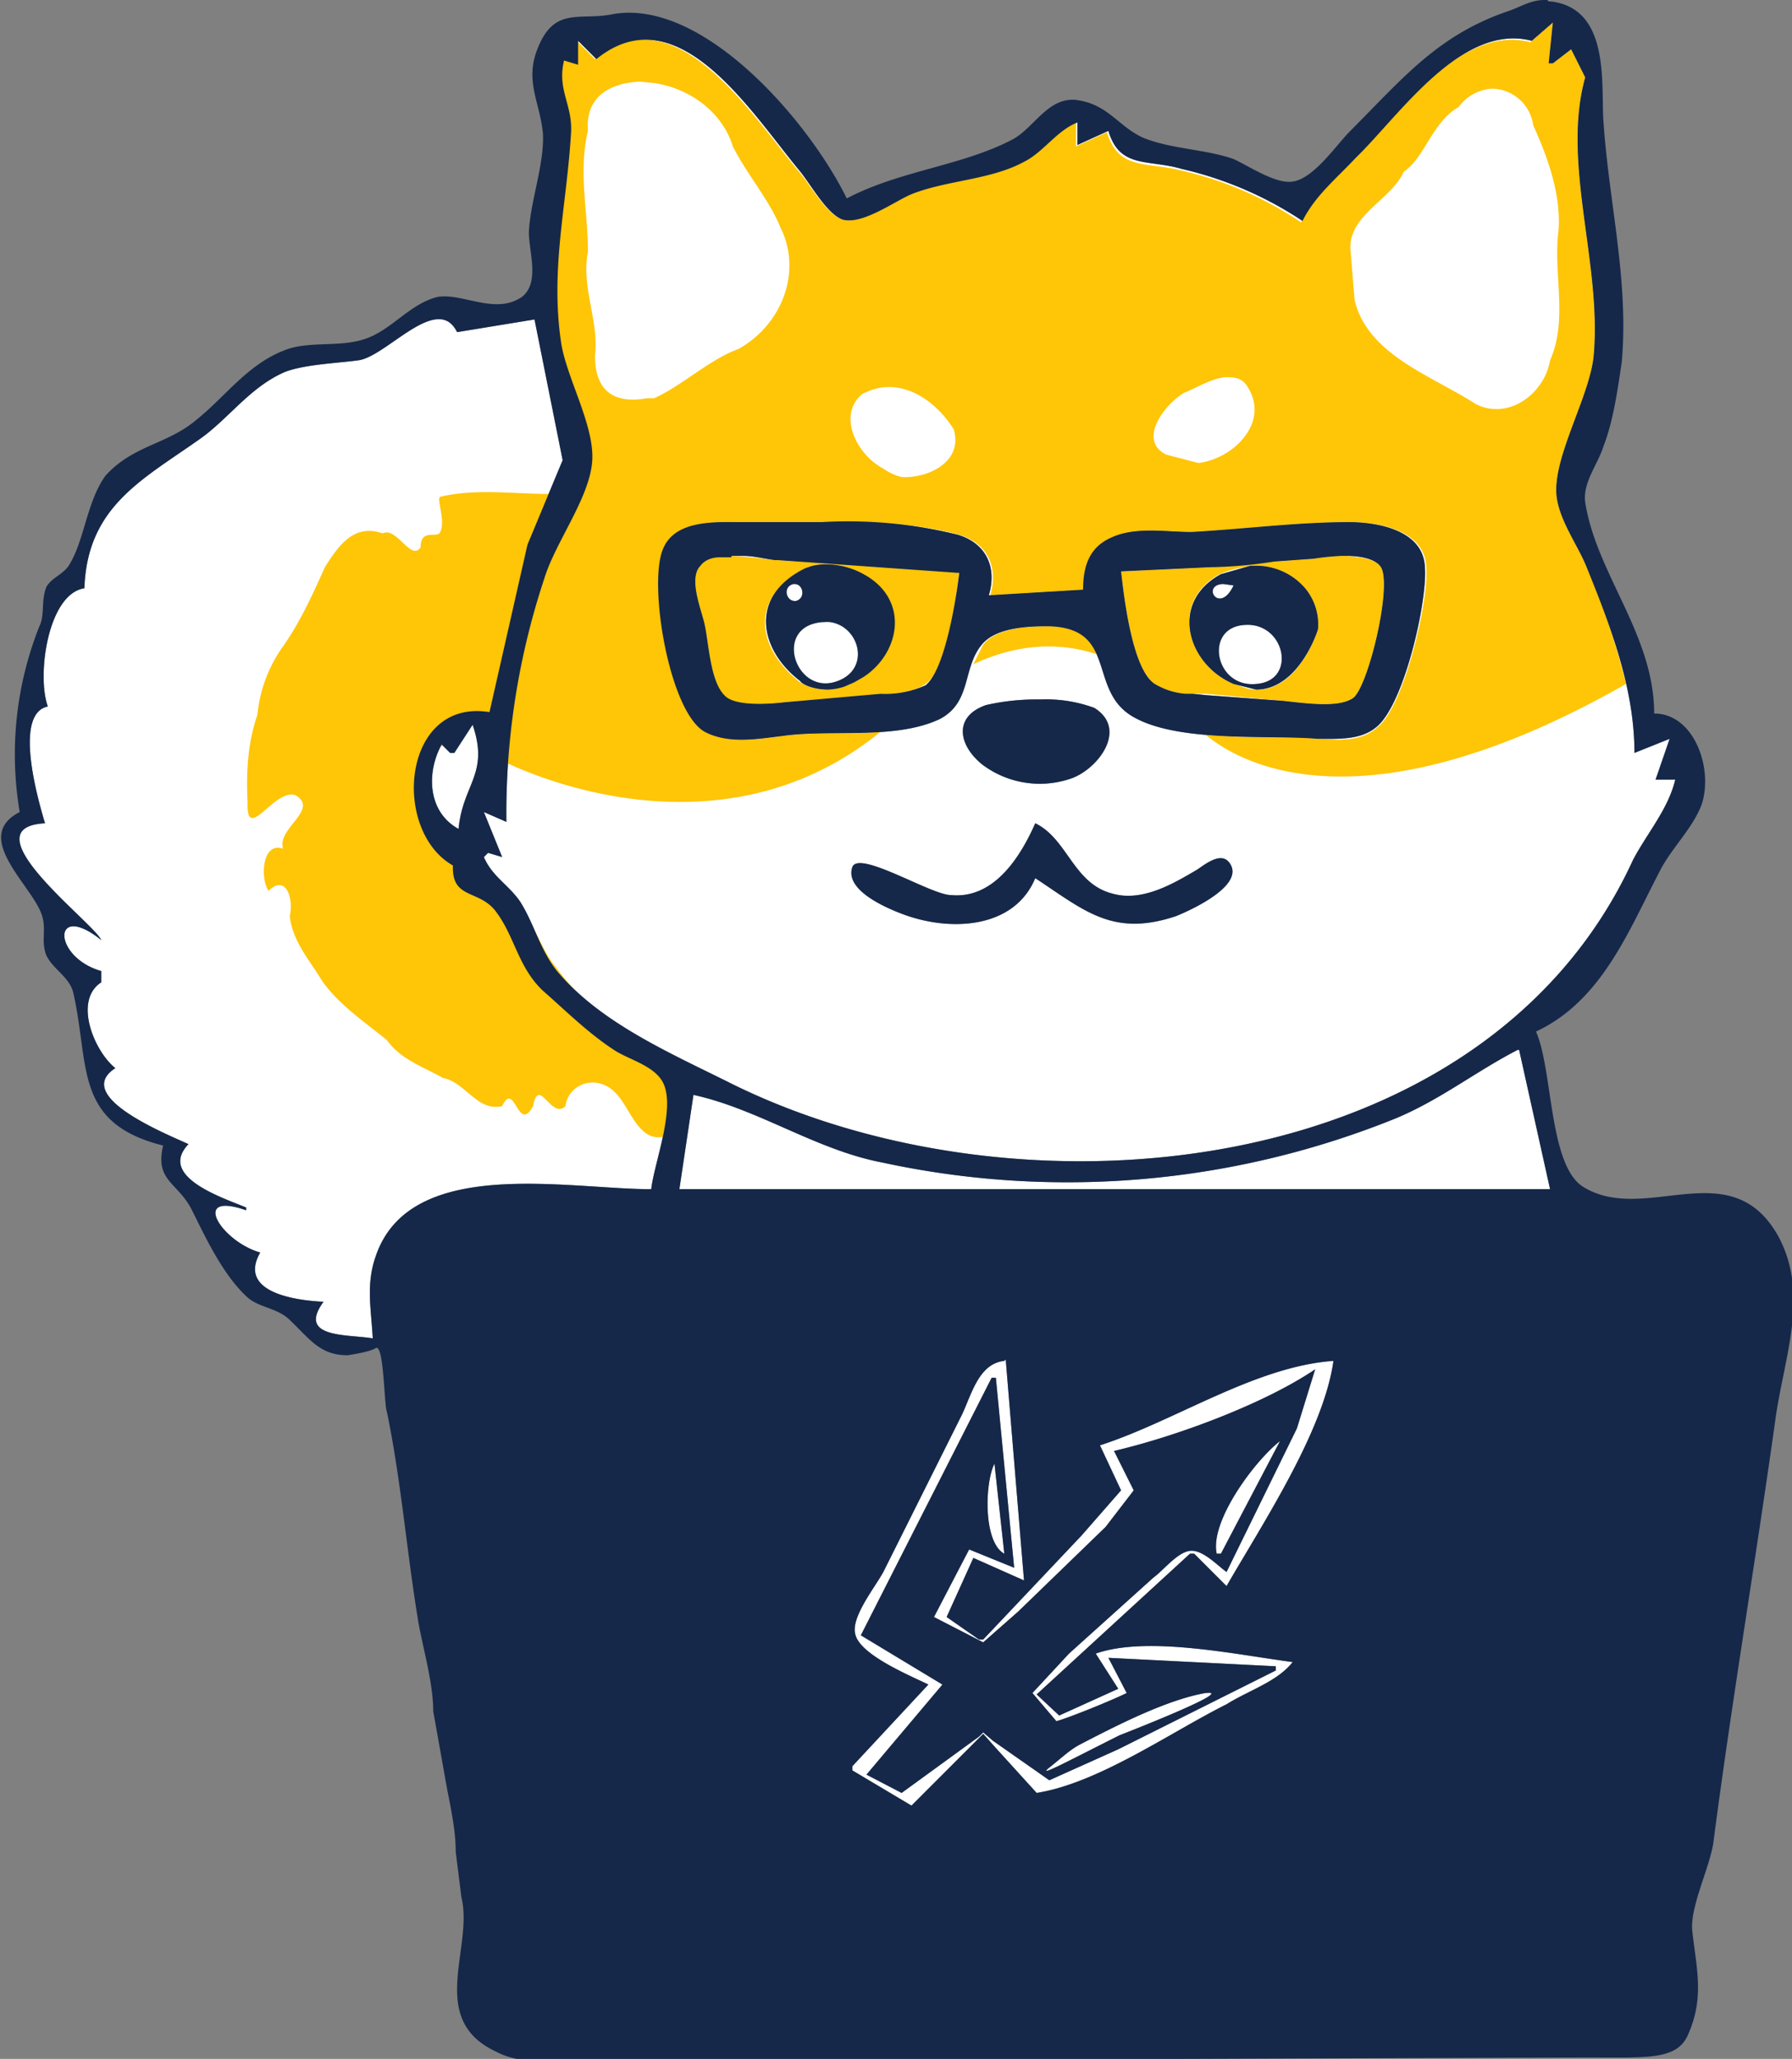 <svg xmlns="http://www.w3.org/2000/svg" viewBox="0 0 127.4 146.3">
  <rect x="0" y="0" width="127.4" height="146.3" fill="#808080" stroke="none"/>
  <path fill="#fff" d="m110.4 1.6-1.5 1.3c-5-1.3-9.4 5.3-12.5 8.3-1.4 1.5-2.9 2.7-3.8 4.5A26 26 0 0 0 84 12c-2.4-.7-4.4 0-5.2-2.7l-2.2 1V8.7c-1.5.6-2.4 2.1-3.8 2.8-2.4 1.3-5.5 1.3-8 2.3-1.2.5-3.5 2.2-4.9 1.8-1.1-.4-2.2-2.4-3-3.4-3.5-4.2-8.7-12.7-14.5-8l-1.3-1.3v1.7l-1-.3c-.5 2.1.6 3.1.5 5.1-.3 5.2-1.5 9.7-.7 15 .4 2.5 2.4 5.9 2.2 8.4-.2 2.6-2.6 5.7-3.4 8.3A53 53 0 0 0 36 58.4l-1.6-.7 1.3 3.2-1-.3-.3.3c.6 1.4 1.8 2 2.6 3.2 1 1.6 1.4 3.4 2.6 4.9 3.1 3.7 8 5.8 12.4 8 20.6 10.2 53.6 7 64.1-15.9 1-1.9 2.5-3.6 3-5.7h-1.4l1-2.9-2.5 1c0-4.6-1.7-9-3.4-13.2-.6-1.5-1.8-3.1-2.1-4.8-.5-2.7 2.3-7.2 2.6-10.2.6-6.6-2.3-13.7-.6-19.8l-1-2-1.3 1h-.3l.3-2.9zm-79.3 21c-1.7.2-4.1 2.8-5.6 3-1.4.2-4.1.3-5.4.9-2.4 1.1-3.9 3.3-5.9 4.7-4.1 2.9-8 4.8-8.2 10.6-2.6.4-3.4 6.2-2.6 8.4-2.4.5-.8 6.3-.2 8.3-5.6.3 3.5 7.1 4 8.3C3.7 64 3.7 68 7.2 69v.8c-2 1.3-.5 4.9 1 6.1-3.1 2 3.7 4.7 5.2 5.4-2.2 2.3 2.4 3.8 4.1 4.5v.2c-4-1.4-1.8 2.2 1 3-1.6 2.8 2.4 3.4 4.5 3.5-1.9 2.6 1.7 2.3 3.5 2.6-.1-2-.5-3.8.2-5.8 2.4-7.2 13.6-4.8 19.6-4.8.2-1.9 1.9-6.1.7-7.8-.7-1-2.2-1.4-3.2-2-1.9-1.2-3.6-2.9-5.2-4.3-1.8-1.7-2-3.9-3.4-5.7-1.2-1.5-3.1-.8-3-3.2-4.4-2.5-3.6-11.9 2.6-10.9l2.7-11.9 2.5-6-2-10-5.5.9c-.4-.7-.8-1-1.4-1zm21.6 14.5h5.7a32.4 32.4 0 0 1 9.7.9c2 .6 2.8 2.3 2.2 4.3l6.7-.4c0-1.6.4-3 2-3.7 1.7-.8 3.9-.4 5.7-.4 3.7-.2 7.5-.7 11.2-.7 2.1 0 5.3.6 5.4 3.2.2 2.4-1.5 9.9-3.5 11.4-1.1.9-2.7.8-4.1.8-3.6-.3-10 .3-13.2-1.6-3.2-1.9-1-6.3-6-6.4-1.5 0-3.7.1-4.7 1.3-1.4 1.7-.7 4.1-3 5.3-3.2 1.5-7.8.7-11.2 1.2-1.7.2-3.8.6-5.5-.3-2.5-1.4-4-10.3-3-12.9.8-2.2 3.8-2 5.6-2zm-.7 2.4v.1h-.8c-.6 0-1.1.2-1.4.6-.9.9.1 3.2.3 4.2.3 1.4.4 4 1.4 5 .6.7 2.6.7 4.3.5l6.8-.6a7 7 0 0 0 3.2-.6c1.4-1.1 2.2-6.3 2.4-8H68l-12.7-.9h-.2c-.8-.1-1.5-.3-2.3-.3H52zm43.4 0a16.8 16.8 0 0 0-2 .2l-2.8.2a32.2 32.2 0 0 1-4.3.4h-.2l-6.4.3c.2 1.8.8 7 2.4 8a5 5 0 0 0 2.2.7h.5l1 .1 5.4.4c1.8.2 4 .5 5-.2 1.1-.8 2.9-8.4 1.9-9.4-.4-.5-1.4-.7-2.4-.7h-.3zm-36.7.6a5.6 5.6 0 0 1 2.7.7c3.3 1.8 2.6 5.6 0 7.3l-.7.4-.7.3a4.3 4.3 0 0 1-1.1.2c-1.3 0-2-.5-2-.6-2.9-2.2-3.7-6 .3-8 .5-.2.9-.3 1.5-.3zm30.2.1h.5a4.6 4.6 0 0 1 3.3 1.5 4 4 0 0 1 1 3c-.2.7-1.6 4.3-4.4 4.3l-1.6-.4c-3.3-1.4-4.6-5.8-.9-7.8l2.1-.6zm-32.5 1.3c-.8.2-.5 1.3.2 1.2.7-.2.5-1.2-.1-1.2h-.1zm30.5 0c-1.5.1-.2 2.2.8.1l-.7-.1h-.1zm-28.3 2.7a2.8 2.8 0 0 0-.7.1c-2.7.7-1.3 4.8 1.3 4.2 2.8-.7 2-4-.2-4.3a2.4 2.4 0 0 0-.4 0zm30 .2c-3 0-2.3 4.5.7 4.2 2.9-.2 2.1-4.2-.6-4.2zm-15 5.3h.4a10 10 0 0 1 3.8.6c2.4 1.5.3 4.3-1.6 5a6.8 6.8 0 0 1-6.4-1c-1.7-1.4-2-3.4.3-4.2a16.2 16.2 0 0 1 3.5-.4zm-40 1.8-1.3 2H32l-.6-.6c-1.1 2-1 4.8 1.2 6 .3-3.2 2.2-3.9 1-7.4zm40 7c2.3 1.1 2.7 4.3 5.5 5 2.1.6 4.3-.7 6-1.7.6-.4 1.7-1.3 2.3-.5 1.2 1.6-2.8 3.4-3.8 3.8-4.5 1.5-6.5-.4-10-2.7-1.5 3.6-6 3.8-9.3 2.6-1.1-.4-4.3-1.7-3.7-3.4.5-1.2 5.6 2 7 2 3 .3 4.9-2.6 6-5.1zm34.3 16.1c-3.1 1.6-5.7 3.7-9 5a62.3 62.3 0 0 1-36.2 3c-4.7-.9-8.8-3.8-13.4-4.8l-1 6.7h61.9l-2.2-9.9h-.1zm-36.4 22-.1.1c-1.8.2-2.3 2.3-3 3.8l-5.6 11.2c-.6 1.1-2.3 3.2-2 4.4.3 1.5 4 3 5.2 3.6l-5.4 5.8v.3l4.2 2.5 5.1-5.1.8.9 3 3.3c4.4-.7 9.5-4.3 13.5-6.3 1.6-1 3.6-1.6 4.7-3-3.9-.5-10.3-1.9-14-.6l1.6 2.5-4.2 1.9-1.6-1.5 10.9-10h.3l2.3 2.3c2.6-4.5 6.9-11 7.6-16-5.6.4-11.3 4.3-16.6 6l1.5 3.2-2.8 3.2-7 7.4h-.3l-2.3-1.6 1.9-4.2 3.6 1.6-1.3-15.7zm22 .7-1.3 4.2-5 10.2c-.7-.5-1.7-1.6-2.6-1.5-.9.1-1.9 1.4-2.6 1.9l-6 5.4-2.6 2.8 1.7 2c.8-.2 4-1.5 5-2l-1.3-2.5 11.9.6v.3l-11.2 5.6-4.9 2.2-4-2.8-.7-.6-.3.3-5.5 4-2.5-1.3 5.4-6.4-5.8-3.5 9.3-18.3h.3l1.3 13.5-3.2-1.3-2.5 4.8 3.5 1.8 2.5-2.2 6.2-6 2-2.6-1.4-2.8c4.3-1 10.6-3.3 14.3-5.8zm-2.5 5.1c-1.8 1.4-5 5.7-4.5 8h.3l4.2-8zM70.7 104c-.7 1.4-.8 5.6.7 6.4l-.7-6.4zM86 120.3h-.3c-2.8.5-6.3 2.3-9 3.7-.7.4-1.1.8-2.1 1.6s1.6-.6 5-2.3c0 0 7.5-2.9 6.4-3z"/>
  <path fill="#ffc507" d="M110.4 1.6 108.8 3c-5-1.3-9.4 5.2-12.5 8.3-1.4 1.4-3 2.7-3.8 4.5-2.7-1.8-5.5-3-8.6-3.7-2.4-.6-4.4 0-5.2-2.7l-2.2 1V8.7c-1.5.6-2.4 2-3.8 2.8-2.4 1.2-5.5 1.3-8 2.3-1.2.5-3.5 2.2-4.8 1.8-1.2-.4-2.3-2.5-3.1-3.4C53.3 8 48-.5 42.3 4.2L41 2.9v1.6l-1-.3c-.5 2.1.6 3.2.5 5-.3 5.3-1.5 9.8-.7 15.1.4 2.5 2.4 6 2.2 8.4-.2 2.6-2.6 5.7-3.4 8.3A54 54 0 0 0 36 54.2c1.7.8 15.3 7 26.6-2.2-2.3.2-4.8 0-7 .3-1.6.2-3.7.6-5.3-.3-2.6-1.4-4-10.3-3-13 .7-2.1 3.7-1.9 5.5-1.9h7.7c2.8 0 5.5.3 7.7.9 2 .6 2.8 2.3 2.2 4.3l6.7-.4c0-1.6.4-3 2-3.7 1.7-.8 3.9-.4 5.7-.4 3.7-.2 7.5-.7 11.2-.7 2.1 0 5.3.6 5.4 3.2.2 2.4-1.6 10-3.5 11.4-1.1 1-2.7.9-4.1.8-2.2-.2-5.3 0-8.1-.3 2.4 2 11.1 7.1 29.9-3.6a53 53 0 0 0-2.8-8.3c-.6-1.5-1.8-3.1-2.1-4.8-.5-2.7 2.3-7.2 2.6-10.2.6-6.6-2.3-13.7-.6-19.8l-1-2-1.3 1h-.3zM45.5 5.8l1 .1c2.7.4 4.9 2.2 5.6 4.5 1 2 2.6 3.8 3.4 5.8 1.5 3 .2 6.8-3 8.6-2 .7-4 2.6-6 3.5H46c-2.8.5-3.7-1-3.7-3 .3-2.5-1-4.9-.5-7.4 0-2.9-.7-5.7 0-8.6-.2-2.3 1.4-3.4 3.7-3.5zm60.5.5a3 3 0 0 1 3 2.6c1 2.2 2 4.9 1.8 7.5-.4 3 .7 6.3-.6 9.2-.4 2.4-3 4.3-5.3 3.1-3.1-2-7.7-3.5-8.6-7.4l-.3-3.7c0-2.4 2.9-3.4 3.8-5.4 1.5-1 2-3.5 3.9-4.6.6-.8 1.4-1.2 2.3-1.3zM87 26.8c.7 0 1.3 0 1.7.7 1.6 2.5-1 5.1-3.5 5.4l-2.3-.6c-2-1-.2-3.5 1.3-4.4.8-.3 1.9-1 2.9-1.1zm-23.8.7c1.9 0 3.6 1.4 4.6 3 .7 2.3-1.8 3.5-3.7 3.4a4 4 0 0 1-1.3-.6c-1.9-1-3.3-3.8-1.5-5.3a4 4 0 0 1 2-.5zM52 39.5a7 7 0 0 0-.8 0c-.6.1-1.1.3-1.4.7-.9.9.1 3.2.3 4.3.3 1.3.4 3.9 1.4 5 .6.6 2.6.6 4.3.4l6.8-.5c1.3-.1 2.5-.3 3.2-.8 1.5-1 2.2-6.2 2.4-8H68l-12.7-.8H55a29.2 29.2 0 0 0-3.1-.3zm43.4 0a13.2 13.2 0 0 0-2 .2l-2.8.2a57.5 57.5 0 0 0-4.5.4l-6.4.3c.2 1.8.8 7 2.4 8a5 5 0 0 0 2.2.7h1.5l5.4.5c1.8.2 4 .5 5-.2 1.1-.8 2.9-8.4 1.9-9.4-.4-.5-1.4-.6-2.4-.7h-.3zm-36.7.6h.1a5 5 0 0 1 2.5.7c3.4 1.8 2.7 5.6 0 7.3l-.6.4a6 6 0 0 1-1.7.5h-.1c-1.3 0-2-.5-2-.5-3-2.3-3.8-6 .3-8 .4-.3 1-.4 1.5-.4zm30.7.1a4.6 4.6 0 0 1 3.3 1.5 4 4 0 0 1 1 3c-.2.7-1.6 4.4-4.4 4.3-.6 0-1-.2-1.5-.4h-.1c-3.3-1.4-4.6-5.8-1-7.8a7.7 7.7 0 0 1 2.7-.6zm-3 2.2zm-30 .3zm18.2 1.8c-1.5 0-3.7.1-4.7 1.3l-.7 1.4c3.4-1.6 6.4-1.5 8.8-.7-.5-1.1-1.3-2-3.4-2zM61 46.9zm28.8 1.6zM7.7 69.8l1 1zm12.5 19.8.3.3zm5.3 3 .2.1z"/>
  <path fill="#ffc507" d="M20.1 60.2c-.3-1.4 2.6-2.7.9-3.7-1.5-.5-3.5 3.5-3.4.5-.1-2.1 0-4.2.7-6.2a10 10 0 0 1 1.7-4.7c1.3-1.8 2.2-3.8 3.1-5.8 1-1.6 2.1-3.1 4.1-2.4 1-.5 2 2 2.7 1 0-1.4 1.2-.6 1.4-1.1.4-.8-.3-2.4 0-2.5 2.5-.6 5.2-.2 7.8-.2 1 1.4-.3 3.8-.8 5.5-.4 1.5-.8 3-.8 4.6 0 2-1 3.4-1.6 5-1.5 1-3.5.4-4 2.5-1.2.7-2.4 1.8-1.7 3.4 0 2 1.9 2.7 2.5 4.2.7 2.2 2.8 2.8 4.3 4.4 1.1 1.1 1.5 2.8 2.5 4 1 1.4 2.4 2.7 3.7 4 1.4 1.2 2.6 1.7 3.8 2.6 2 1 1.5 4 .4 5.4-2 .7-2.6-2.1-3.7-3.1-1.3-1.3-3.3-.6-3.5 1-1 1-1.9-2.2-2.3 0-1.1 2-1.3-1.9-2.2 0-1.8.4-2.6-1.7-4.2-2-1.4-.8-3-1.3-4-2.7-1.6-1.3-3.4-2.5-4.6-4.2-.9-1.5-2.1-2.8-2.3-4.6.3-1.3-.3-3-1.5-1.8-.6-.8-.5-3.5 1-3z"/>
  <path fill="#15284a" d="M110 0h-.2c-1 0-1.7.5-2.6.8-5 1.7-7.5 4.8-11.2 8.5-1 1-2.6 3.4-4.1 3.6-1.2.2-3.1-1.1-4.2-1.6-2-.7-4.4-.7-6.4-1.5-1.8-.8-2.5-2.4-4.8-2.7-2-.2-3 2-4.5 2.8-3.6 1.9-8 2.2-11.8 4.2C57.5 8.6 50-.1 43.6 1c-2.4.5-4.2-.6-5.4 2.5-.9 2.3.2 3.8.4 6 .1 2.2-.9 4.8-1 7 0 1.4.8 3.6-.5 4.6-1.9 1.3-4.2-.3-6 0-2 .5-3.3 2.4-5.2 3-1.8.6-4 .1-5.7.8-2.6 1-4.2 3.3-6.2 4.9-2.1 1.8-4.5 1.8-6.5 4C6.2 35.6 6 38.3 5 40c-.4.8-1.3 1-1.7 1.7-.4 1-.1 2-.5 2.8a24.6 24.6 0 0 0-1.4 13.2c-3.5 1.8 1 5.3 1.6 7.4.3 1-.1 1.8.3 2.8.5 1 1.6 1.5 1.9 2.6 1.2 5.2 0 9.3 6.4 10.9-.6 2.5 1 2.6 2 4.5 1 2 2.2 4.6 3.9 6.2.8.8 2.1.8 3 1.6 1.5 1.4 2.2 2.6 4.2 2.6 0 0 1.5-.2 2-.5.6-.4.6 4 .8 4.5 1 4.8 1.4 9.8 2.2 14.7.3 1.9 1.1 4.5 1.1 6.6l1 5.6c.3 1.5.6 3 .6 4.4l.4 3.2c.9 3.6-2.5 8.7 2.5 11 1.9 1 4.4.6 6.4.6h12.8l58.3-.2c4.3 0 6.4.2 7.2-1.6 1.2-2.7.6-4.7.3-7.5-.1-1.7 1.2-4.3 1.5-6.1 1.3-10 3-20 4.4-30 .6-4.5 2.5-9 .2-13.2-3.4-6-9.5-.7-13.9-3.5-2.4-1.6-2.1-8.3-3.3-11 4.7-2.2 6.6-7.2 8.8-11.4.8-1.6 2.4-3.1 3-4.8.8-2.6-.6-6.4-3.4-6.4 0-5.6-4.1-9.9-4.9-15-.2-1.4.9-2.7 1.3-4 .7-1.8 1-4 1.3-6 .5-5.8-.9-11.2-1.3-17-.2-2.4.5-7.6-3.2-8.5a3 3 0 0 0-.7-.1zm.4 1.6-.3 2.9h.3l1.3-1 1 2c-1.7 6.1 1.2 13.2.6 19.8-.3 3-3.1 7.5-2.6 10.2.3 1.7 1.5 3.3 2.1 4.8 1.7 4.2 3.4 8.6 3.4 13.2l2.5-1-1 2.9h1.4c-.5 2.1-2 3.8-3 5.7C105.6 84 72.6 87.2 52 77c-4.4-2.2-9.3-4.3-12.4-8-1.2-1.5-1.6-3.3-2.6-4.9-.8-1.2-2-1.8-2.6-3.2l.3-.3 1 .3-1.3-3.2 1.6.7a53 53 0 0 1 2.7-17.3c.8-2.6 3.2-5.7 3.4-8.3.2-2.5-1.8-5.9-2.2-8.4-.8-5.3.4-9.8.7-15 .1-2-1-3-.5-5.1l1 .3V2.9l1.3 1.3c5.8-4.7 11 3.8 14.5 8 .8 1 1.9 3 3 3.4 1.4.4 3.7-1.3 4.9-1.8 2.5-1 5.6-1 8-2.3 1.4-.7 2.3-2.2 3.8-2.8v1.6l2.2-1c.8 2.7 2.8 2 5.2 2.7a26 26 0 0 1 8.6 3.7c.9-1.8 2.4-3 3.8-4.5 3.1-3 7.5-9.6 12.5-8.3zm1 3.9.3.3ZM38 22.7l2 10-2.5 6-2.7 11.9c-6.2-1-7 8.4-2.6 10.9-.1 2.4 1.8 1.7 3 3.2 1.4 1.8 1.6 4 3.4 5.7 1.6 1.4 3.3 3.1 5.2 4.3 1 .6 2.5 1 3.2 2 1.2 1.7-.5 5.9-.7 7.8-6 0-17.2-2.4-19.6 4.8-.7 2-.3 3.8-.2 5.8-1.8-.3-5.4 0-3.5-2.6-2.1-.1-6.1-.7-4.5-3.5-2.8-.8-5-4.4-1-3v-.2c-1.7-.7-6.3-2.2-4.1-4.5-1.5-.7-8.3-3.4-5.2-5.4-1.5-1.2-3-4.8-1-6.1V69c-3.5-1-3.5-5 0-2.2-.5-1.2-9.6-8-4-8.3-.6-2-2.2-7.8.2-8.3-.8-2.2 0-8 2.6-8.4.2-5.8 4.1-7.7 8.2-10.6 2-1.4 3.5-3.6 5.9-4.7 1.3-.6 4-.7 5.4-.9 2-.3 5.6-4.8 7-2zm20.4 14.4h-5.7c-1.8 0-4.8-.2-5.6 2-1 2.6.5 11.5 3 12.9 1.7.9 3.8.5 5.5.3 3.4-.5 8 .3 11.2-1.2 2.3-1.2 1.6-3.6 3-5.3 1-1.2 3.2-1.3 4.7-1.3 5 .1 2.8 4.5 6 6.4 3.2 1.9 9.6 1.3 13.2 1.6 1.4 0 3 .1 4.1-.8 2-1.5 3.7-9 3.5-11.4-.1-2.6-3.3-3.2-5.4-3.2-3.7 0-7.5.5-11.2.7-1.8 0-4-.4-5.7.4-1.6.7-2 2.1-2 3.7l-6.7.4c.6-2-.2-3.7-2.2-4.3a32.4 32.4 0 0 0-9.7-.9zM52 39.5h.8c.8 0 1.5.2 2.3.3h.2l12.7.9h.2c-.2 1.7-1 6.9-2.4 8a7 7 0 0 1-3.2.6l-6.8.6c-1.7.2-3.7.2-4.3-.5-1-1-1.1-3.6-1.4-5-.2-1-1.2-3.3-.3-4.2.3-.4.8-.6 1.4-.6h.8zm43.4 0h.3c1 0 2 .2 2.4.7 1 1-.8 8.6-1.9 9.4-1 .7-3.2.4-5 .2l-5.4-.4-1-.1h-.5a5 5 0 0 1-2.2-.7c-1.6-1-2.2-6.2-2.4-8l6.4-.3h.2a32.2 32.2 0 0 0 4.3-.4l2.8-.2a16.8 16.8 0 0 1 2-.2zm-36.7.6c-.6 0-1 .1-1.5.3-4 2-3.2 5.8-.3 8 0 .1.7.6 2 .6a4.3 4.3 0 0 0 1.1-.2l.7-.3.7-.4c2.6-1.7 3.3-5.5 0-7.3a5.6 5.6 0 0 0-2.7-.7zm30.7.1h-.5l-2.1.6c-3.7 2-2.4 6.4.9 7.8l1.6.4c2.8 0 4.2-3.6 4.4-4.3a4 4 0 0 0-1-3 4.6 4.6 0 0 0-3.3-1.5zM87 41.5l.7.1c-1 2.1-2.3 0-.8-.1zm-30.5 0c.6 0 .8 1 .1 1.2-.7.1-1-1-.2-1.2h.1zm2.1 2.7a2.4 2.4 0 0 1 .4 0c2.2.3 3 3.6.2 4.3-2.6.6-4-3.5-1.3-4.2a2.8 2.8 0 0 1 .7-.1zm30 .2c2.8-.1 3.6 4 .7 4.2-3 .3-3.8-4.2-.6-4.2zm-15 5.3a16.2 16.2 0 0 0-3.5.4c-2.3.8-2 2.8-.3 4.2a6.8 6.8 0 0 0 6.4 1c1.9-.7 4-3.5 1.6-5a10 10 0 0 0-3.8-.6h-.3zm-40 1.8c1.2 3.5-.7 4.2-1 7.4-2.2-1.2-2.3-4-1.2-6l.6.6h.3zm40 7c-1.1 2.5-3 5.4-6 5.1-1.4 0-6.5-3.2-7-2-.6 1.7 2.6 3 3.7 3.4 3.3 1.2 7.8 1 9.3-2.6 3.5 2.3 5.5 4.2 10 2.7 1-.4 5-2.2 3.8-3.8-.6-.8-1.7.1-2.3.5-1.7 1-3.9 2.3-6 1.7-2.8-.7-3.2-3.9-5.5-5zm-66 11.3 1 1zM108 74.6l2.2 9.9H48.3l1-6.7c4.6 1 8.7 3.9 13.4 4.8a62.3 62.3 0 0 0 36.2-3c3.3-1.3 5.9-3.4 9-5zm-87.7 15 .3.3zm5.3 3 .2.1zm45.9 4 1.3 15.7-3.6-1.6-1.9 4.2 2.3 1.6h.3l7-7.4 2.8-3.2-1.5-3.2c5.3-1.7 11-5.6 16.6-6-.7 5-5 11.5-7.6 16l-2.3-2.3h-.3l-10.9 10 1.6 1.5 4.2-1.9-1.6-2.5c3.7-1.3 10.1.1 14 .6-1.1 1.4-3.1 2-4.7 3-4 2-9.1 5.6-13.5 6.3l-3-3.3-.8-.9-5.1 5.1-4.2-2.5v-.3l5.4-5.8c-1.2-.6-4.9-2.1-5.2-3.6-.3-1.2 1.4-3.3 2-4.4l5.6-11.2c.7-1.5 1.2-3.6 3-3.8zm22 .7c-3.7 2.5-10 4.8-14.3 5.8l1.4 2.8-2 2.6-6.2 6-2.5 2.2-3.5-1.8 2.5-4.8 3.2 1.3-1.3-13.5h-.3l-9.3 18.3 5.8 3.5-5.4 6.4 2.5 1.3 5.5-4 .3-.3.7.6 4 2.8 4.9-2.2 11.2-5.6v-.3l-11.9-.6 1.3 2.5c-1 .5-4.2 1.8-5 2l-1.7-2 2.6-2.8 6-5.4c.7-.5 1.7-1.8 2.6-1.9.9-.1 1.9 1 2.6 1.5l5-10.2zm-2.5 5.1-4.2 8h-.3c-.5-2.3 2.7-6.6 4.5-8zM70.7 104l.7 6.4c-1.5-.8-1.4-5-.7-6.4zm15 16.3c2.4-.3-6.1 3-6.1 3-3.4 1.7-6 3.1-5 2.3 1-.8 1.4-1.2 2.1-1.6 2.7-1.4 6.2-3.2 9-3.7z"/>
</svg>
